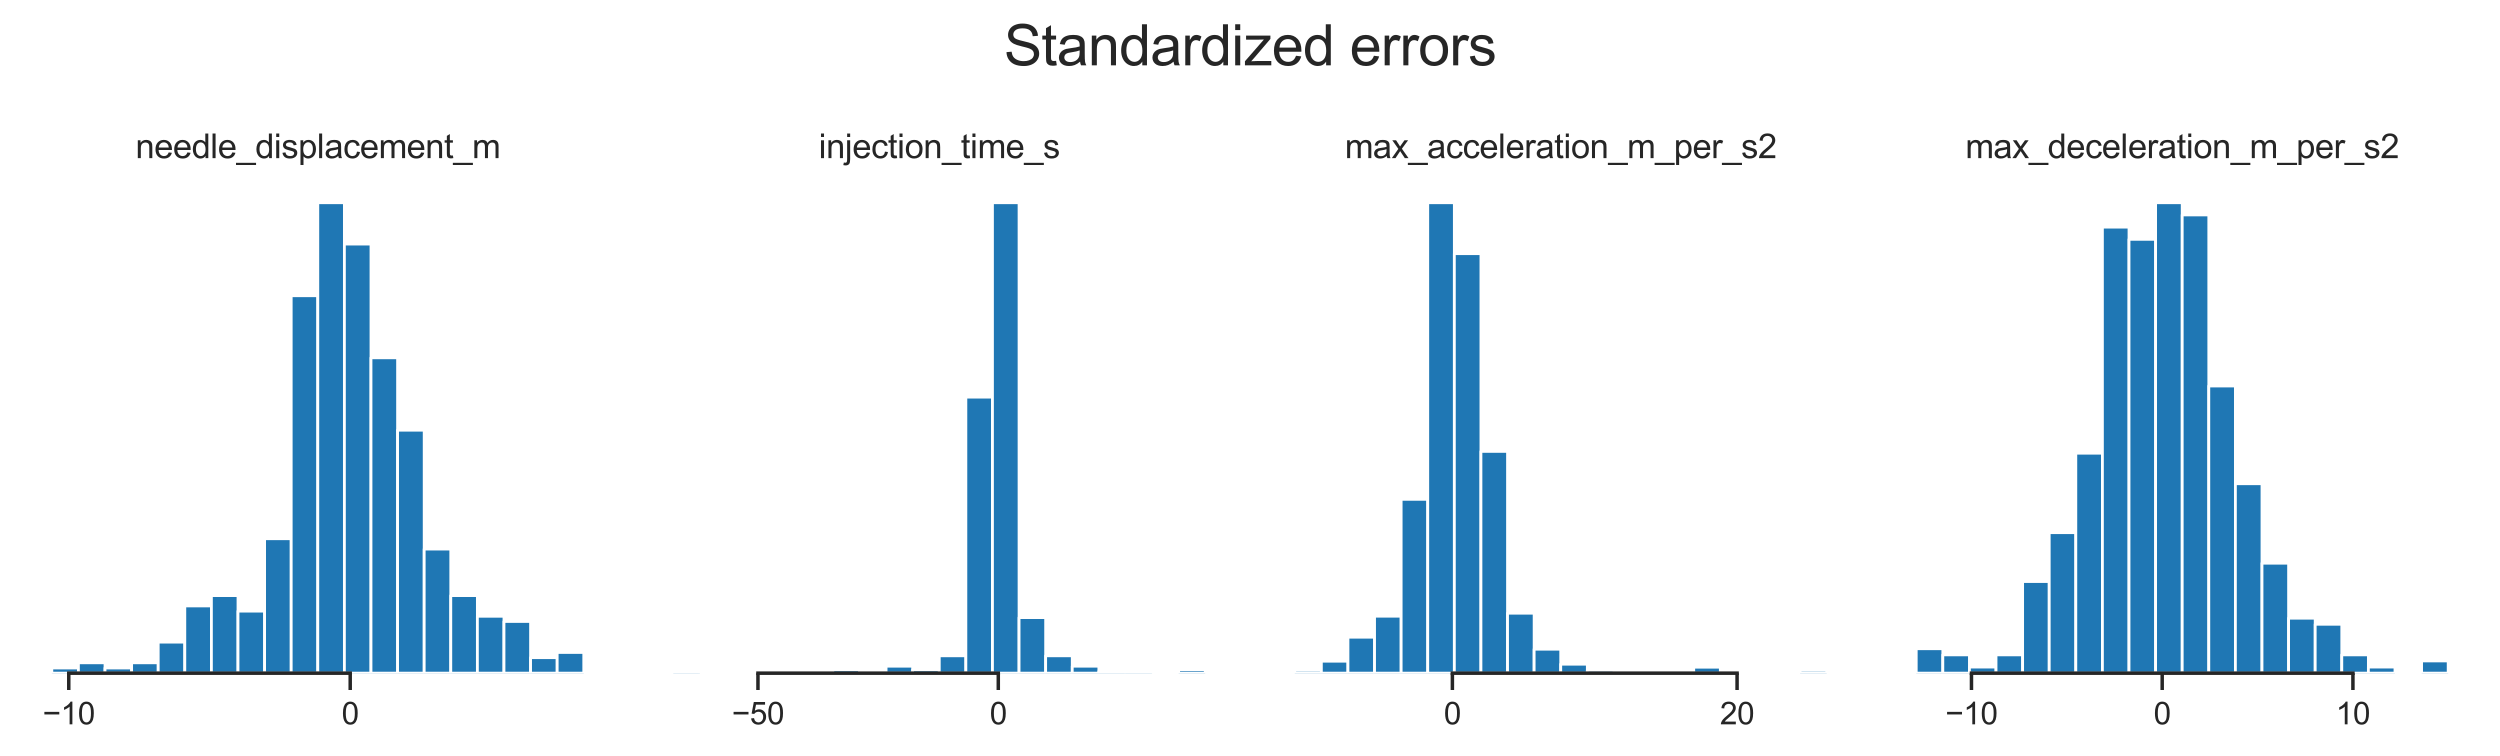 <?xml version="1.0" encoding="utf-8" standalone="no"?>
<!DOCTYPE svg PUBLIC "-//W3C//DTD SVG 1.1//EN"
  "http://www.w3.org/Graphics/SVG/1.1/DTD/svg11.dtd">
<svg xmlns:xlink="http://www.w3.org/1999/xlink" width="713.664pt" height="215.712pt" viewBox="0 0 713.664 215.712" xmlns="http://www.w3.org/2000/svg" version="1.1">
 <defs>
  <style type="text/css">*{stroke-linejoin: round; stroke-linecap: butt}</style>
 </defs>
 <g id="figure_1">
  <g id="patch_1">
   <path d="M 0 215.712 
L 713.664 215.712 
L 713.664 0 
L 0 0 
z
" style="fill: #ffffff"/>
  </g>
  <g id="axes_1">
   <g id="patch_2">
    <path d="M 7.2 192.164 
L 174.24 192.164 
L 174.24 51.148 
L 7.2 51.148 
z
" style="fill: #ffffff"/>
   </g>
   <g id="matplotlib.axis_1">
    <g id="xtick_1">
     <g id="line2d_1">
      <defs>
       <path id="m574faf692b" d="M 0 0 
L 0 4.8 
" style="stroke: #262626"/>
      </defs>
      <g>
       <use xlink:href="#m574faf692b" x="19.629" y="192.164" style="fill: #262626; stroke: #262626"/>
      </g>
     </g>
     <g id="text_1">
      <!-- −10 -->
      <g style="fill: #262626" transform="translate(12.166 206.763) scale(0.088 -0.088)">
       <defs>
        <path id="ArialMT-2212" d="M 3381 1997 
L 356 1997 
L 356 2522 
L 3381 2522 
L 3381 1997 
z
" transform="scale(0.016)"/>
        <path id="ArialMT-31" d="M 2384 0 
L 1822 0 
L 1822 3584 
Q 1619 3391 1289 3197 
Q 959 3003 697 2906 
L 697 3450 
Q 1169 3672 1522 3987 
Q 1875 4303 2022 4600 
L 2384 4600 
L 2384 0 
z
" transform="scale(0.016)"/>
        <path id="ArialMT-30" d="M 266 2259 
Q 266 3072 433 3567 
Q 600 4063 929 4331 
Q 1259 4600 1759 4600 
Q 2128 4600 2406 4451 
Q 2684 4303 2865 4023 
Q 3047 3744 3150 3342 
Q 3253 2941 3253 2259 
Q 3253 1453 3087 958 
Q 2922 463 2592 192 
Q 2263 -78 1759 -78 
Q 1097 -78 719 397 
Q 266 969 266 2259 
z
M 844 2259 
Q 844 1131 1108 757 
Q 1372 384 1759 384 
Q 2147 384 2411 759 
Q 2675 1134 2675 2259 
Q 2675 3391 2411 3762 
Q 2147 4134 1753 4134 
Q 1366 4134 1134 3806 
Q 844 3388 844 2259 
z
" transform="scale(0.016)"/>
       </defs>
       <use xlink:href="#ArialMT-2212"/>
       <use xlink:href="#ArialMT-31" x="58.398"/>
       <use xlink:href="#ArialMT-30" x="114.014"/>
      </g>
     </g>
    </g>
    <g id="xtick_2">
     <g id="line2d_2">
      <g>
       <use xlink:href="#m574faf692b" x="99.973" y="192.164" style="fill: #262626; stroke: #262626"/>
      </g>
     </g>
     <g id="text_2">
      <!-- 0 -->
      <g style="fill: #262626" transform="translate(97.526 206.763) scale(0.088 -0.088)">
       <use xlink:href="#ArialMT-30"/>
      </g>
     </g>
    </g>
   </g>
   <g id="matplotlib.axis_2"/>
   <g id="patch_3">
    <path d="M 14.793 192.164 
L 22.385 192.164 
L 22.385 190.688 
L 14.793 190.688 
z
" clip-path="url(#p1d53eb3cb7)" style="fill: #1f77b4; stroke: #ffffff; stroke-width: 0.8; stroke-linejoin: miter"/>
   </g>
   <g id="patch_4">
    <path d="M 22.385 192.164 
L 29.978 192.164 
L 29.978 189.212 
L 22.385 189.212 
z
" clip-path="url(#p1d53eb3cb7)" style="fill: #1f77b4; stroke: #ffffff; stroke-width: 0.8; stroke-linejoin: miter"/>
   </g>
   <g id="patch_5">
    <path d="M 29.978 192.164 
L 37.571 192.164 
L 37.571 190.688 
L 29.978 190.688 
z
" clip-path="url(#p1d53eb3cb7)" style="fill: #1f77b4; stroke: #ffffff; stroke-width: 0.8; stroke-linejoin: miter"/>
   </g>
   <g id="patch_6">
    <path d="M 37.571 192.164 
L 45.164 192.164 
L 45.164 189.212 
L 37.571 189.212 
z
" clip-path="url(#p1d53eb3cb7)" style="fill: #1f77b4; stroke: #ffffff; stroke-width: 0.8; stroke-linejoin: miter"/>
   </g>
   <g id="patch_7">
    <path d="M 45.164 192.164 
L 52.756 192.164 
L 52.756 183.309 
L 45.164 183.309 
z
" clip-path="url(#p1d53eb3cb7)" style="fill: #1f77b4; stroke: #ffffff; stroke-width: 0.8; stroke-linejoin: miter"/>
   </g>
   <g id="patch_8">
    <path d="M 52.756 192.164 
L 60.349 192.164 
L 60.349 172.978 
L 52.756 172.978 
z
" clip-path="url(#p1d53eb3cb7)" style="fill: #1f77b4; stroke: #ffffff; stroke-width: 0.8; stroke-linejoin: miter"/>
   </g>
   <g id="patch_9">
    <path d="M 60.349 192.164 
L 67.942 192.164 
L 67.942 170.027 
L 60.349 170.027 
z
" clip-path="url(#p1d53eb3cb7)" style="fill: #1f77b4; stroke: #ffffff; stroke-width: 0.8; stroke-linejoin: miter"/>
   </g>
   <g id="patch_10">
    <path d="M 67.942 192.164 
L 75.535 192.164 
L 75.535 174.454 
L 67.942 174.454 
z
" clip-path="url(#p1d53eb3cb7)" style="fill: #1f77b4; stroke: #ffffff; stroke-width: 0.8; stroke-linejoin: miter"/>
   </g>
   <g id="patch_11">
    <path d="M 75.535 192.164 
L 83.127 192.164 
L 83.127 153.793 
L 75.535 153.793 
z
" clip-path="url(#p1d53eb3cb7)" style="fill: #1f77b4; stroke: #ffffff; stroke-width: 0.8; stroke-linejoin: miter"/>
   </g>
   <g id="patch_12">
    <path d="M 83.127 192.164 
L 90.72 192.164 
L 90.72 84.428 
L 83.127 84.428 
z
" clip-path="url(#p1d53eb3cb7)" style="fill: #1f77b4; stroke: #ffffff; stroke-width: 0.8; stroke-linejoin: miter"/>
   </g>
   <g id="patch_13">
    <path d="M 90.72 192.164 
L 98.313 192.164 
L 98.313 57.864 
L 90.72 57.864 
z
" clip-path="url(#p1d53eb3cb7)" style="fill: #1f77b4; stroke: #ffffff; stroke-width: 0.8; stroke-linejoin: miter"/>
   </g>
   <g id="patch_14">
    <path d="M 98.313 192.164 
L 105.905 192.164 
L 105.905 69.67 
L 98.313 69.67 
z
" clip-path="url(#p1d53eb3cb7)" style="fill: #1f77b4; stroke: #ffffff; stroke-width: 0.8; stroke-linejoin: miter"/>
   </g>
   <g id="patch_15">
    <path d="M 105.905 192.164 
L 113.498 192.164 
L 113.498 102.138 
L 105.905 102.138 
z
" clip-path="url(#p1d53eb3cb7)" style="fill: #1f77b4; stroke: #ffffff; stroke-width: 0.8; stroke-linejoin: miter"/>
   </g>
   <g id="patch_16">
    <path d="M 113.498 192.164 
L 121.091 192.164 
L 121.091 122.8 
L 113.498 122.8 
z
" clip-path="url(#p1d53eb3cb7)" style="fill: #1f77b4; stroke: #ffffff; stroke-width: 0.8; stroke-linejoin: miter"/>
   </g>
   <g id="patch_17">
    <path d="M 121.091 192.164 
L 128.684 192.164 
L 128.684 156.744 
L 121.091 156.744 
z
" clip-path="url(#p1d53eb3cb7)" style="fill: #1f77b4; stroke: #ffffff; stroke-width: 0.8; stroke-linejoin: miter"/>
   </g>
   <g id="patch_18">
    <path d="M 128.684 192.164 
L 136.276 192.164 
L 136.276 170.027 
L 128.684 170.027 
z
" clip-path="url(#p1d53eb3cb7)" style="fill: #1f77b4; stroke: #ffffff; stroke-width: 0.8; stroke-linejoin: miter"/>
   </g>
   <g id="patch_19">
    <path d="M 136.276 192.164 
L 143.869 192.164 
L 143.869 175.93 
L 136.276 175.93 
z
" clip-path="url(#p1d53eb3cb7)" style="fill: #1f77b4; stroke: #ffffff; stroke-width: 0.8; stroke-linejoin: miter"/>
   </g>
   <g id="patch_20">
    <path d="M 143.869 192.164 
L 151.462 192.164 
L 151.462 177.406 
L 143.869 177.406 
z
" clip-path="url(#p1d53eb3cb7)" style="fill: #1f77b4; stroke: #ffffff; stroke-width: 0.8; stroke-linejoin: miter"/>
   </g>
   <g id="patch_21">
    <path d="M 151.462 192.164 
L 159.055 192.164 
L 159.055 187.737 
L 151.462 187.737 
z
" clip-path="url(#p1d53eb3cb7)" style="fill: #1f77b4; stroke: #ffffff; stroke-width: 0.8; stroke-linejoin: miter"/>
   </g>
   <g id="patch_22">
    <path d="M 159.055 192.164 
L 166.647 192.164 
L 166.647 186.261 
L 159.055 186.261 
z
" clip-path="url(#p1d53eb3cb7)" style="fill: #1f77b4; stroke: #ffffff; stroke-width: 0.8; stroke-linejoin: miter"/>
   </g>
   <g id="patch_23">
    <path d="M 19.629 192.164 
L 99.973 192.164 
" style="fill: none; stroke: #262626; stroke-linejoin: miter; stroke-linecap: square"/>
   </g>
   <g id="text_3">
    <!-- needle_displacement_m -->
    <g style="fill: #262626" transform="translate(38.69 45.148) scale(0.096 -0.096)">
     <defs>
      <path id="ArialMT-6e" d="M 422 0 
L 422 3319 
L 928 3319 
L 928 2847 
Q 1294 3394 1984 3394 
Q 2284 3394 2536 3286 
Q 2788 3178 2913 3003 
Q 3038 2828 3088 2588 
Q 3119 2431 3119 2041 
L 3119 0 
L 2556 0 
L 2556 2019 
Q 2556 2363 2490 2533 
Q 2425 2703 2258 2804 
Q 2091 2906 1866 2906 
Q 1506 2906 1245 2678 
Q 984 2450 984 1813 
L 984 0 
L 422 0 
z
" transform="scale(0.016)"/>
      <path id="ArialMT-65" d="M 2694 1069 
L 3275 997 
Q 3138 488 2766 206 
Q 2394 -75 1816 -75 
Q 1088 -75 661 373 
Q 234 822 234 1631 
Q 234 2469 665 2931 
Q 1097 3394 1784 3394 
Q 2450 3394 2872 2941 
Q 3294 2488 3294 1666 
Q 3294 1616 3291 1516 
L 816 1516 
Q 847 969 1125 678 
Q 1403 388 1819 388 
Q 2128 388 2347 550 
Q 2566 713 2694 1069 
z
M 847 1978 
L 2700 1978 
Q 2663 2397 2488 2606 
Q 2219 2931 1791 2931 
Q 1403 2931 1139 2672 
Q 875 2413 847 1978 
z
" transform="scale(0.016)"/>
      <path id="ArialMT-64" d="M 2575 0 
L 2575 419 
Q 2259 -75 1647 -75 
Q 1250 -75 917 144 
Q 584 363 401 755 
Q 219 1147 219 1656 
Q 219 2153 384 2558 
Q 550 2963 881 3178 
Q 1213 3394 1622 3394 
Q 1922 3394 2156 3267 
Q 2391 3141 2538 2938 
L 2538 4581 
L 3097 4581 
L 3097 0 
L 2575 0 
z
M 797 1656 
Q 797 1019 1065 703 
Q 1334 388 1700 388 
Q 2069 388 2326 689 
Q 2584 991 2584 1609 
Q 2584 2291 2321 2609 
Q 2059 2928 1675 2928 
Q 1300 2928 1048 2622 
Q 797 2316 797 1656 
z
" transform="scale(0.016)"/>
      <path id="ArialMT-6c" d="M 409 0 
L 409 4581 
L 972 4581 
L 972 0 
L 409 0 
z
" transform="scale(0.016)"/>
      <path id="ArialMT-5f" d="M -97 -1272 
L -97 -866 
L 3631 -866 
L 3631 -1272 
L -97 -1272 
z
" transform="scale(0.016)"/>
      <path id="ArialMT-69" d="M 425 3934 
L 425 4581 
L 988 4581 
L 988 3934 
L 425 3934 
z
M 425 0 
L 425 3319 
L 988 3319 
L 988 0 
L 425 0 
z
" transform="scale(0.016)"/>
      <path id="ArialMT-73" d="M 197 991 
L 753 1078 
Q 800 744 1014 566 
Q 1228 388 1613 388 
Q 2000 388 2187 545 
Q 2375 703 2375 916 
Q 2375 1106 2209 1216 
Q 2094 1291 1634 1406 
Q 1016 1563 777 1677 
Q 538 1791 414 1992 
Q 291 2194 291 2438 
Q 291 2659 392 2848 
Q 494 3038 669 3163 
Q 800 3259 1026 3326 
Q 1253 3394 1513 3394 
Q 1903 3394 2198 3281 
Q 2494 3169 2634 2976 
Q 2775 2784 2828 2463 
L 2278 2388 
Q 2241 2644 2061 2787 
Q 1881 2931 1553 2931 
Q 1166 2931 1000 2803 
Q 834 2675 834 2503 
Q 834 2394 903 2306 
Q 972 2216 1119 2156 
Q 1203 2125 1616 2013 
Q 2213 1853 2448 1751 
Q 2684 1650 2818 1456 
Q 2953 1263 2953 975 
Q 2953 694 2789 445 
Q 2625 197 2315 61 
Q 2006 -75 1616 -75 
Q 969 -75 630 194 
Q 291 463 197 991 
z
" transform="scale(0.016)"/>
      <path id="ArialMT-70" d="M 422 -1272 
L 422 3319 
L 934 3319 
L 934 2888 
Q 1116 3141 1344 3267 
Q 1572 3394 1897 3394 
Q 2322 3394 2647 3175 
Q 2972 2956 3137 2557 
Q 3303 2159 3303 1684 
Q 3303 1175 3120 767 
Q 2938 359 2589 142 
Q 2241 -75 1856 -75 
Q 1575 -75 1351 44 
Q 1128 163 984 344 
L 984 -1272 
L 422 -1272 
z
M 931 1641 
Q 931 1000 1190 694 
Q 1450 388 1819 388 
Q 2194 388 2461 705 
Q 2728 1022 2728 1688 
Q 2728 2322 2467 2637 
Q 2206 2953 1844 2953 
Q 1484 2953 1207 2617 
Q 931 2281 931 1641 
z
" transform="scale(0.016)"/>
      <path id="ArialMT-61" d="M 2588 409 
Q 2275 144 1986 34 
Q 1697 -75 1366 -75 
Q 819 -75 525 192 
Q 231 459 231 875 
Q 231 1119 342 1320 
Q 453 1522 633 1644 
Q 813 1766 1038 1828 
Q 1203 1872 1538 1913 
Q 2219 1994 2541 2106 
Q 2544 2222 2544 2253 
Q 2544 2597 2384 2738 
Q 2169 2928 1744 2928 
Q 1347 2928 1158 2789 
Q 969 2650 878 2297 
L 328 2372 
Q 403 2725 575 2942 
Q 747 3159 1072 3276 
Q 1397 3394 1825 3394 
Q 2250 3394 2515 3294 
Q 2781 3194 2906 3042 
Q 3031 2891 3081 2659 
Q 3109 2516 3109 2141 
L 3109 1391 
Q 3109 606 3145 398 
Q 3181 191 3288 0 
L 2700 0 
Q 2613 175 2588 409 
z
M 2541 1666 
Q 2234 1541 1622 1453 
Q 1275 1403 1131 1340 
Q 988 1278 909 1158 
Q 831 1038 831 891 
Q 831 666 1001 516 
Q 1172 366 1500 366 
Q 1825 366 2078 508 
Q 2331 650 2450 897 
Q 2541 1088 2541 1459 
L 2541 1666 
z
" transform="scale(0.016)"/>
      <path id="ArialMT-63" d="M 2588 1216 
L 3141 1144 
Q 3050 572 2676 248 
Q 2303 -75 1759 -75 
Q 1078 -75 664 370 
Q 250 816 250 1647 
Q 250 2184 428 2587 
Q 606 2991 970 3192 
Q 1334 3394 1763 3394 
Q 2303 3394 2647 3120 
Q 2991 2847 3088 2344 
L 2541 2259 
Q 2463 2594 2264 2762 
Q 2066 2931 1784 2931 
Q 1359 2931 1093 2626 
Q 828 2322 828 1663 
Q 828 994 1084 691 
Q 1341 388 1753 388 
Q 2084 388 2306 591 
Q 2528 794 2588 1216 
z
" transform="scale(0.016)"/>
      <path id="ArialMT-6d" d="M 422 0 
L 422 3319 
L 925 3319 
L 925 2853 
Q 1081 3097 1340 3245 
Q 1600 3394 1931 3394 
Q 2300 3394 2536 3241 
Q 2772 3088 2869 2813 
Q 3263 3394 3894 3394 
Q 4388 3394 4653 3120 
Q 4919 2847 4919 2278 
L 4919 0 
L 4359 0 
L 4359 2091 
Q 4359 2428 4304 2576 
Q 4250 2725 4106 2815 
Q 3963 2906 3769 2906 
Q 3419 2906 3187 2673 
Q 2956 2441 2956 1928 
L 2956 0 
L 2394 0 
L 2394 2156 
Q 2394 2531 2256 2718 
Q 2119 2906 1806 2906 
Q 1569 2906 1367 2781 
Q 1166 2656 1075 2415 
Q 984 2175 984 1722 
L 984 0 
L 422 0 
z
" transform="scale(0.016)"/>
      <path id="ArialMT-74" d="M 1650 503 
L 1731 6 
Q 1494 -44 1306 -44 
Q 1000 -44 831 53 
Q 663 150 594 308 
Q 525 466 525 972 
L 525 2881 
L 113 2881 
L 113 3319 
L 525 3319 
L 525 4141 
L 1084 4478 
L 1084 3319 
L 1650 3319 
L 1650 2881 
L 1084 2881 
L 1084 941 
Q 1084 700 1114 631 
Q 1144 563 1211 522 
Q 1278 481 1403 481 
Q 1497 481 1650 503 
z
" transform="scale(0.016)"/>
     </defs>
     <use xlink:href="#ArialMT-6e"/>
     <use xlink:href="#ArialMT-65" x="55.615"/>
     <use xlink:href="#ArialMT-65" x="111.23"/>
     <use xlink:href="#ArialMT-64" x="166.846"/>
     <use xlink:href="#ArialMT-6c" x="222.461"/>
     <use xlink:href="#ArialMT-65" x="244.678"/>
     <use xlink:href="#ArialMT-5f" x="300.293"/>
     <use xlink:href="#ArialMT-64" x="355.908"/>
     <use xlink:href="#ArialMT-69" x="411.523"/>
     <use xlink:href="#ArialMT-73" x="433.74"/>
     <use xlink:href="#ArialMT-70" x="483.74"/>
     <use xlink:href="#ArialMT-6c" x="539.355"/>
     <use xlink:href="#ArialMT-61" x="561.572"/>
     <use xlink:href="#ArialMT-63" x="617.188"/>
     <use xlink:href="#ArialMT-65" x="667.188"/>
     <use xlink:href="#ArialMT-6d" x="722.803"/>
     <use xlink:href="#ArialMT-65" x="806.104"/>
     <use xlink:href="#ArialMT-6e" x="861.719"/>
     <use xlink:href="#ArialMT-74" x="917.334"/>
     <use xlink:href="#ArialMT-5f" x="945.117"/>
     <use xlink:href="#ArialMT-6d" x="1000.732"/>
    </g>
   </g>
  </g>
  <g id="axes_2">
   <g id="patch_24">
    <path d="M 184.608 192.164 
L 351.648 192.164 
L 351.648 51.148 
L 184.608 51.148 
z
" style="fill: #ffffff"/>
   </g>
   <g id="matplotlib.axis_3">
    <g id="xtick_3">
     <g id="line2d_3">
      <g>
       <use xlink:href="#m574faf692b" x="216.372" y="192.164" style="fill: #262626; stroke: #262626"/>
      </g>
     </g>
     <g id="text_4">
      <!-- −50 -->
      <g style="fill: #262626" transform="translate(208.909 206.763) scale(0.088 -0.088)">
       <defs>
        <path id="ArialMT-35" d="M 266 1200 
L 856 1250 
Q 922 819 1161 601 
Q 1400 384 1738 384 
Q 2144 384 2425 690 
Q 2706 997 2706 1503 
Q 2706 1984 2436 2262 
Q 2166 2541 1728 2541 
Q 1456 2541 1237 2417 
Q 1019 2294 894 2097 
L 366 2166 
L 809 4519 
L 3088 4519 
L 3088 3981 
L 1259 3981 
L 1013 2750 
Q 1425 3038 1878 3038 
Q 2478 3038 2890 2622 
Q 3303 2206 3303 1553 
Q 3303 931 2941 478 
Q 2500 -78 1738 -78 
Q 1113 -78 717 272 
Q 322 622 266 1200 
z
" transform="scale(0.016)"/>
       </defs>
       <use xlink:href="#ArialMT-2212"/>
       <use xlink:href="#ArialMT-35" x="58.398"/>
       <use xlink:href="#ArialMT-30" x="114.014"/>
      </g>
     </g>
    </g>
    <g id="xtick_4">
     <g id="line2d_4">
      <g>
       <use xlink:href="#m574faf692b" x="284.977" y="192.164" style="fill: #262626; stroke: #262626"/>
      </g>
     </g>
     <g id="text_5">
      <!-- 0 -->
      <g style="fill: #262626" transform="translate(282.53 206.763) scale(0.088 -0.088)">
       <use xlink:href="#ArialMT-30"/>
      </g>
     </g>
    </g>
   </g>
   <g id="matplotlib.axis_4"/>
   <g id="patch_25">
    <path d="M 192.201 192.164 
L 199.793 192.164 
L 199.793 191.669 
L 192.201 191.669 
z
" clip-path="url(#pf648661b7a)" style="fill: #1f77b4; stroke: #ffffff; stroke-width: 0.8; stroke-linejoin: miter"/>
   </g>
   <g id="patch_26">
    <path d="M 199.793 192.164 
L 207.386 192.164 
L 207.386 192.164 
L 199.793 192.164 
z
" clip-path="url(#pf648661b7a)" style="fill: #1f77b4; stroke: #ffffff; stroke-width: 0.8; stroke-linejoin: miter"/>
   </g>
   <g id="patch_27">
    <path d="M 207.386 192.164 
L 214.979 192.164 
L 214.979 192.164 
L 207.386 192.164 
z
" clip-path="url(#pf648661b7a)" style="fill: #1f77b4; stroke: #ffffff; stroke-width: 0.8; stroke-linejoin: miter"/>
   </g>
   <g id="patch_28">
    <path d="M 214.979 192.164 
L 222.572 192.164 
L 222.572 192.164 
L 214.979 192.164 
z
" clip-path="url(#pf648661b7a)" style="fill: #1f77b4; stroke: #ffffff; stroke-width: 0.8; stroke-linejoin: miter"/>
   </g>
   <g id="patch_29">
    <path d="M 222.572 192.164 
L 230.164 192.164 
L 230.164 192.164 
L 222.572 192.164 
z
" clip-path="url(#pf648661b7a)" style="fill: #1f77b4; stroke: #ffffff; stroke-width: 0.8; stroke-linejoin: miter"/>
   </g>
   <g id="patch_30">
    <path d="M 230.164 192.164 
L 237.757 192.164 
L 237.757 192.164 
L 230.164 192.164 
z
" clip-path="url(#pf648661b7a)" style="fill: #1f77b4; stroke: #ffffff; stroke-width: 0.8; stroke-linejoin: miter"/>
   </g>
   <g id="patch_31">
    <path d="M 237.757 192.164 
L 245.35 192.164 
L 245.35 191.173 
L 237.757 191.173 
z
" clip-path="url(#pf648661b7a)" style="fill: #1f77b4; stroke: #ffffff; stroke-width: 0.8; stroke-linejoin: miter"/>
   </g>
   <g id="patch_32">
    <path d="M 245.35 192.164 
L 252.943 192.164 
L 252.943 191.669 
L 245.35 191.669 
z
" clip-path="url(#pf648661b7a)" style="fill: #1f77b4; stroke: #ffffff; stroke-width: 0.8; stroke-linejoin: miter"/>
   </g>
   <g id="patch_33">
    <path d="M 252.943 192.164 
L 260.535 192.164 
L 260.535 190.182 
L 252.943 190.182 
z
" clip-path="url(#pf648661b7a)" style="fill: #1f77b4; stroke: #ffffff; stroke-width: 0.8; stroke-linejoin: miter"/>
   </g>
   <g id="patch_34">
    <path d="M 260.535 192.164 
L 268.128 192.164 
L 268.128 191.173 
L 260.535 191.173 
z
" clip-path="url(#pf648661b7a)" style="fill: #1f77b4; stroke: #ffffff; stroke-width: 0.8; stroke-linejoin: miter"/>
   </g>
   <g id="patch_35">
    <path d="M 268.128 192.164 
L 275.721 192.164 
L 275.721 187.208 
L 268.128 187.208 
z
" clip-path="url(#pf648661b7a)" style="fill: #1f77b4; stroke: #ffffff; stroke-width: 0.8; stroke-linejoin: miter"/>
   </g>
   <g id="patch_36">
    <path d="M 275.721 192.164 
L 283.313 192.164 
L 283.313 113.368 
L 275.721 113.368 
z
" clip-path="url(#pf648661b7a)" style="fill: #1f77b4; stroke: #ffffff; stroke-width: 0.8; stroke-linejoin: miter"/>
   </g>
   <g id="patch_37">
    <path d="M 283.313 192.164 
L 290.906 192.164 
L 290.906 57.864 
L 283.313 57.864 
z
" clip-path="url(#pf648661b7a)" style="fill: #1f77b4; stroke: #ffffff; stroke-width: 0.8; stroke-linejoin: miter"/>
   </g>
   <g id="patch_38">
    <path d="M 290.906 192.164 
L 298.499 192.164 
L 298.499 176.306 
L 290.906 176.306 
z
" clip-path="url(#pf648661b7a)" style="fill: #1f77b4; stroke: #ffffff; stroke-width: 0.8; stroke-linejoin: miter"/>
   </g>
   <g id="patch_39">
    <path d="M 298.499 192.164 
L 306.092 192.164 
L 306.092 187.208 
L 298.499 187.208 
z
" clip-path="url(#pf648661b7a)" style="fill: #1f77b4; stroke: #ffffff; stroke-width: 0.8; stroke-linejoin: miter"/>
   </g>
   <g id="patch_40">
    <path d="M 306.092 192.164 
L 313.684 192.164 
L 313.684 190.182 
L 306.092 190.182 
z
" clip-path="url(#pf648661b7a)" style="fill: #1f77b4; stroke: #ffffff; stroke-width: 0.8; stroke-linejoin: miter"/>
   </g>
   <g id="patch_41">
    <path d="M 313.684 192.164 
L 321.277 192.164 
L 321.277 191.669 
L 313.684 191.669 
z
" clip-path="url(#pf648661b7a)" style="fill: #1f77b4; stroke: #ffffff; stroke-width: 0.8; stroke-linejoin: miter"/>
   </g>
   <g id="patch_42">
    <path d="M 321.277 192.164 
L 328.87 192.164 
L 328.87 191.669 
L 321.277 191.669 
z
" clip-path="url(#pf648661b7a)" style="fill: #1f77b4; stroke: #ffffff; stroke-width: 0.8; stroke-linejoin: miter"/>
   </g>
   <g id="patch_43">
    <path d="M 328.87 192.164 
L 336.463 192.164 
L 336.463 192.164 
L 328.87 192.164 
z
" clip-path="url(#pf648661b7a)" style="fill: #1f77b4; stroke: #ffffff; stroke-width: 0.8; stroke-linejoin: miter"/>
   </g>
   <g id="patch_44">
    <path d="M 336.463 192.164 
L 344.055 192.164 
L 344.055 191.173 
L 336.463 191.173 
z
" clip-path="url(#pf648661b7a)" style="fill: #1f77b4; stroke: #ffffff; stroke-width: 0.8; stroke-linejoin: miter"/>
   </g>
   <g id="patch_45">
    <path d="M 216.372 192.164 
L 284.977 192.164 
" style="fill: none; stroke: #262626; stroke-linejoin: miter; stroke-linecap: square"/>
   </g>
   <g id="text_6">
    <!-- injection_time_s -->
    <g style="fill: #262626" transform="translate(233.712 45.148) scale(0.096 -0.096)">
     <defs>
      <path id="ArialMT-6a" d="M 419 3928 
L 419 4581 
L 981 4581 
L 981 3928 
L 419 3928 
z
M -294 -1288 
L -188 -809 
Q -19 -853 78 -853 
Q 250 -853 334 -739 
Q 419 -625 419 -169 
L 419 3319 
L 981 3319 
L 981 -181 
Q 981 -794 822 -1034 
Q 619 -1347 147 -1347 
Q -81 -1347 -294 -1288 
z
" transform="scale(0.016)"/>
      <path id="ArialMT-6f" d="M 213 1659 
Q 213 2581 725 3025 
Q 1153 3394 1769 3394 
Q 2453 3394 2887 2945 
Q 3322 2497 3322 1706 
Q 3322 1066 3130 698 
Q 2938 331 2570 128 
Q 2203 -75 1769 -75 
Q 1072 -75 642 372 
Q 213 819 213 1659 
z
M 791 1659 
Q 791 1022 1069 705 
Q 1347 388 1769 388 
Q 2188 388 2466 706 
Q 2744 1025 2744 1678 
Q 2744 2294 2464 2611 
Q 2184 2928 1769 2928 
Q 1347 2928 1069 2612 
Q 791 2297 791 1659 
z
" transform="scale(0.016)"/>
     </defs>
     <use xlink:href="#ArialMT-69"/>
     <use xlink:href="#ArialMT-6e" x="22.217"/>
     <use xlink:href="#ArialMT-6a" x="77.832"/>
     <use xlink:href="#ArialMT-65" x="100.049"/>
     <use xlink:href="#ArialMT-63" x="155.664"/>
     <use xlink:href="#ArialMT-74" x="205.664"/>
     <use xlink:href="#ArialMT-69" x="233.447"/>
     <use xlink:href="#ArialMT-6f" x="255.664"/>
     <use xlink:href="#ArialMT-6e" x="311.279"/>
     <use xlink:href="#ArialMT-5f" x="366.895"/>
     <use xlink:href="#ArialMT-74" x="422.51"/>
     <use xlink:href="#ArialMT-69" x="450.293"/>
     <use xlink:href="#ArialMT-6d" x="472.51"/>
     <use xlink:href="#ArialMT-65" x="555.811"/>
     <use xlink:href="#ArialMT-5f" x="611.426"/>
     <use xlink:href="#ArialMT-73" x="667.041"/>
    </g>
   </g>
  </g>
  <g id="axes_3">
   <g id="patch_46">
    <path d="M 362.016 192.164 
L 529.056 192.164 
L 529.056 51.148 
L 362.016 51.148 
z
" style="fill: #ffffff"/>
   </g>
   <g id="matplotlib.axis_5">
    <g id="xtick_5">
     <g id="line2d_5">
      <g>
       <use xlink:href="#m574faf692b" x="414.607" y="192.164" style="fill: #262626; stroke: #262626"/>
      </g>
     </g>
     <g id="text_7">
      <!-- 0 -->
      <g style="fill: #262626" transform="translate(412.16 206.763) scale(0.088 -0.088)">
       <use xlink:href="#ArialMT-30"/>
      </g>
     </g>
    </g>
    <g id="xtick_6">
     <g id="line2d_6">
      <g>
       <use xlink:href="#m574faf692b" x="495.876" y="192.164" style="fill: #262626; stroke: #262626"/>
      </g>
     </g>
     <g id="text_8">
      <!-- 20 -->
      <g style="fill: #262626" transform="translate(490.983 206.763) scale(0.088 -0.088)">
       <defs>
        <path id="ArialMT-32" d="M 3222 541 
L 3222 0 
L 194 0 
Q 188 203 259 391 
Q 375 700 629 1000 
Q 884 1300 1366 1694 
Q 2113 2306 2375 2664 
Q 2638 3022 2638 3341 
Q 2638 3675 2398 3904 
Q 2159 4134 1775 4134 
Q 1369 4134 1125 3890 
Q 881 3647 878 3216 
L 300 3275 
Q 359 3922 746 4261 
Q 1134 4600 1788 4600 
Q 2447 4600 2831 4234 
Q 3216 3869 3216 3328 
Q 3216 3053 3103 2787 
Q 2991 2522 2730 2228 
Q 2469 1934 1863 1422 
Q 1356 997 1212 845 
Q 1069 694 975 541 
L 3222 541 
z
" transform="scale(0.016)"/>
       </defs>
       <use xlink:href="#ArialMT-32"/>
       <use xlink:href="#ArialMT-30" x="55.615"/>
      </g>
     </g>
    </g>
   </g>
   <g id="matplotlib.axis_6"/>
   <g id="patch_47">
    <path d="M 369.609 192.164 
L 377.201 192.164 
L 377.201 191.309 
L 369.609 191.309 
z
" clip-path="url(#p009d84ea2b)" style="fill: #1f77b4; stroke: #ffffff; stroke-width: 0.8; stroke-linejoin: miter"/>
   </g>
   <g id="patch_48">
    <path d="M 377.201 192.164 
L 384.794 192.164 
L 384.794 188.742 
L 377.201 188.742 
z
" clip-path="url(#p009d84ea2b)" style="fill: #1f77b4; stroke: #ffffff; stroke-width: 0.8; stroke-linejoin: miter"/>
   </g>
   <g id="patch_49">
    <path d="M 384.794 192.164 
L 392.387 192.164 
L 392.387 181.899 
L 384.794 181.899 
z
" clip-path="url(#p009d84ea2b)" style="fill: #1f77b4; stroke: #ffffff; stroke-width: 0.8; stroke-linejoin: miter"/>
   </g>
   <g id="patch_50">
    <path d="M 392.387 192.164 
L 399.98 192.164 
L 399.98 175.911 
L 392.387 175.911 
z
" clip-path="url(#p009d84ea2b)" style="fill: #1f77b4; stroke: #ffffff; stroke-width: 0.8; stroke-linejoin: miter"/>
   </g>
   <g id="patch_51">
    <path d="M 399.98 192.164 
L 407.572 192.164 
L 407.572 142.55 
L 399.98 142.55 
z
" clip-path="url(#p009d84ea2b)" style="fill: #1f77b4; stroke: #ffffff; stroke-width: 0.8; stroke-linejoin: miter"/>
   </g>
   <g id="patch_52">
    <path d="M 407.572 192.164 
L 415.165 192.164 
L 415.165 57.864 
L 407.572 57.864 
z
" clip-path="url(#p009d84ea2b)" style="fill: #1f77b4; stroke: #ffffff; stroke-width: 0.8; stroke-linejoin: miter"/>
   </g>
   <g id="patch_53">
    <path d="M 415.165 192.164 
L 422.758 192.164 
L 422.758 72.406 
L 415.165 72.406 
z
" clip-path="url(#p009d84ea2b)" style="fill: #1f77b4; stroke: #ffffff; stroke-width: 0.8; stroke-linejoin: miter"/>
   </g>
   <g id="patch_54">
    <path d="M 422.758 192.164 
L 430.351 192.164 
L 430.351 128.863 
L 422.758 128.863 
z
" clip-path="url(#p009d84ea2b)" style="fill: #1f77b4; stroke: #ffffff; stroke-width: 0.8; stroke-linejoin: miter"/>
   </g>
   <g id="patch_55">
    <path d="M 430.351 192.164 
L 437.943 192.164 
L 437.943 175.056 
L 430.351 175.056 
z
" clip-path="url(#p009d84ea2b)" style="fill: #1f77b4; stroke: #ffffff; stroke-width: 0.8; stroke-linejoin: miter"/>
   </g>
   <g id="patch_56">
    <path d="M 437.943 192.164 
L 445.536 192.164 
L 445.536 185.321 
L 437.943 185.321 
z
" clip-path="url(#p009d84ea2b)" style="fill: #1f77b4; stroke: #ffffff; stroke-width: 0.8; stroke-linejoin: miter"/>
   </g>
   <g id="patch_57">
    <path d="M 445.536 192.164 
L 453.129 192.164 
L 453.129 189.598 
L 445.536 189.598 
z
" clip-path="url(#p009d84ea2b)" style="fill: #1f77b4; stroke: #ffffff; stroke-width: 0.8; stroke-linejoin: miter"/>
   </g>
   <g id="patch_58">
    <path d="M 453.129 192.164 
L 460.721 192.164 
L 460.721 191.309 
L 453.129 191.309 
z
" clip-path="url(#p009d84ea2b)" style="fill: #1f77b4; stroke: #ffffff; stroke-width: 0.8; stroke-linejoin: miter"/>
   </g>
   <g id="patch_59">
    <path d="M 460.721 192.164 
L 468.314 192.164 
L 468.314 192.164 
L 460.721 192.164 
z
" clip-path="url(#p009d84ea2b)" style="fill: #1f77b4; stroke: #ffffff; stroke-width: 0.8; stroke-linejoin: miter"/>
   </g>
   <g id="patch_60">
    <path d="M 468.314 192.164 
L 475.907 192.164 
L 475.907 192.164 
L 468.314 192.164 
z
" clip-path="url(#p009d84ea2b)" style="fill: #1f77b4; stroke: #ffffff; stroke-width: 0.8; stroke-linejoin: miter"/>
   </g>
   <g id="patch_61">
    <path d="M 475.907 192.164 
L 483.5 192.164 
L 483.5 192.164 
L 475.907 192.164 
z
" clip-path="url(#p009d84ea2b)" style="fill: #1f77b4; stroke: #ffffff; stroke-width: 0.8; stroke-linejoin: miter"/>
   </g>
   <g id="patch_62">
    <path d="M 483.5 192.164 
L 491.092 192.164 
L 491.092 190.453 
L 483.5 190.453 
z
" clip-path="url(#p009d84ea2b)" style="fill: #1f77b4; stroke: #ffffff; stroke-width: 0.8; stroke-linejoin: miter"/>
   </g>
   <g id="patch_63">
    <path d="M 491.092 192.164 
L 498.685 192.164 
L 498.685 192.164 
L 491.092 192.164 
z
" clip-path="url(#p009d84ea2b)" style="fill: #1f77b4; stroke: #ffffff; stroke-width: 0.8; stroke-linejoin: miter"/>
   </g>
   <g id="patch_64">
    <path d="M 498.685 192.164 
L 506.278 192.164 
L 506.278 192.164 
L 498.685 192.164 
z
" clip-path="url(#p009d84ea2b)" style="fill: #1f77b4; stroke: #ffffff; stroke-width: 0.8; stroke-linejoin: miter"/>
   </g>
   <g id="patch_65">
    <path d="M 506.278 192.164 
L 513.871 192.164 
L 513.871 192.164 
L 506.278 192.164 
z
" clip-path="url(#p009d84ea2b)" style="fill: #1f77b4; stroke: #ffffff; stroke-width: 0.8; stroke-linejoin: miter"/>
   </g>
   <g id="patch_66">
    <path d="M 513.871 192.164 
L 521.463 192.164 
L 521.463 191.309 
L 513.871 191.309 
z
" clip-path="url(#p009d84ea2b)" style="fill: #1f77b4; stroke: #ffffff; stroke-width: 0.8; stroke-linejoin: miter"/>
   </g>
   <g id="patch_67">
    <path d="M 414.607 192.164 
L 495.876 192.164 
" style="fill: none; stroke: #262626; stroke-linejoin: miter; stroke-linecap: square"/>
   </g>
   <g id="text_9">
    <!-- max_acceleration_m_per_s2 -->
    <g style="fill: #262626" transform="translate(383.907 45.148) scale(0.096 -0.096)">
     <defs>
      <path id="ArialMT-78" d="M 47 0 
L 1259 1725 
L 138 3319 
L 841 3319 
L 1350 2541 
Q 1494 2319 1581 2169 
Q 1719 2375 1834 2534 
L 2394 3319 
L 3066 3319 
L 1919 1756 
L 3153 0 
L 2463 0 
L 1781 1031 
L 1600 1309 
L 728 0 
L 47 0 
z
" transform="scale(0.016)"/>
      <path id="ArialMT-72" d="M 416 0 
L 416 3319 
L 922 3319 
L 922 2816 
Q 1116 3169 1280 3281 
Q 1444 3394 1641 3394 
Q 1925 3394 2219 3213 
L 2025 2691 
Q 1819 2813 1613 2813 
Q 1428 2813 1281 2702 
Q 1134 2591 1072 2394 
Q 978 2094 978 1738 
L 978 0 
L 416 0 
z
" transform="scale(0.016)"/>
     </defs>
     <use xlink:href="#ArialMT-6d"/>
     <use xlink:href="#ArialMT-61" x="83.301"/>
     <use xlink:href="#ArialMT-78" x="138.916"/>
     <use xlink:href="#ArialMT-5f" x="188.916"/>
     <use xlink:href="#ArialMT-61" x="244.531"/>
     <use xlink:href="#ArialMT-63" x="300.146"/>
     <use xlink:href="#ArialMT-63" x="350.146"/>
     <use xlink:href="#ArialMT-65" x="400.146"/>
     <use xlink:href="#ArialMT-6c" x="455.762"/>
     <use xlink:href="#ArialMT-65" x="477.979"/>
     <use xlink:href="#ArialMT-72" x="533.594"/>
     <use xlink:href="#ArialMT-61" x="566.895"/>
     <use xlink:href="#ArialMT-74" x="622.51"/>
     <use xlink:href="#ArialMT-69" x="650.293"/>
     <use xlink:href="#ArialMT-6f" x="672.51"/>
     <use xlink:href="#ArialMT-6e" x="728.125"/>
     <use xlink:href="#ArialMT-5f" x="783.74"/>
     <use xlink:href="#ArialMT-6d" x="839.355"/>
     <use xlink:href="#ArialMT-5f" x="922.656"/>
     <use xlink:href="#ArialMT-70" x="978.271"/>
     <use xlink:href="#ArialMT-65" x="1033.887"/>
     <use xlink:href="#ArialMT-72" x="1089.502"/>
     <use xlink:href="#ArialMT-5f" x="1122.803"/>
     <use xlink:href="#ArialMT-73" x="1178.418"/>
     <use xlink:href="#ArialMT-32" x="1228.418"/>
    </g>
   </g>
  </g>
  <g id="axes_4">
   <g id="patch_68">
    <path d="M 539.424 192.164 
L 706.464 192.164 
L 706.464 51.148 
L 539.424 51.148 
z
" style="fill: #ffffff"/>
   </g>
   <g id="matplotlib.axis_7">
    <g id="xtick_7">
     <g id="line2d_7">
      <g>
       <use xlink:href="#m574faf692b" x="562.786" y="192.164" style="fill: #262626; stroke: #262626"/>
      </g>
     </g>
     <g id="text_10">
      <!-- −10 -->
      <g style="fill: #262626" transform="translate(555.323 206.763) scale(0.088 -0.088)">
       <use xlink:href="#ArialMT-2212"/>
       <use xlink:href="#ArialMT-31" x="58.398"/>
       <use xlink:href="#ArialMT-30" x="114.014"/>
      </g>
     </g>
    </g>
    <g id="xtick_8">
     <g id="line2d_8">
      <g>
       <use xlink:href="#m574faf692b" x="617.232" y="192.164" style="fill: #262626; stroke: #262626"/>
      </g>
     </g>
     <g id="text_11">
      <!-- 0 -->
      <g style="fill: #262626" transform="translate(614.786 206.763) scale(0.088 -0.088)">
       <use xlink:href="#ArialMT-30"/>
      </g>
     </g>
    </g>
    <g id="xtick_9">
     <g id="line2d_9">
      <g>
       <use xlink:href="#m574faf692b" x="671.679" y="192.164" style="fill: #262626; stroke: #262626"/>
      </g>
     </g>
     <g id="text_12">
      <!-- 10 -->
      <g style="fill: #262626" transform="translate(666.785 206.763) scale(0.088 -0.088)">
       <use xlink:href="#ArialMT-31"/>
       <use xlink:href="#ArialMT-30" x="55.615"/>
      </g>
     </g>
    </g>
   </g>
   <g id="matplotlib.axis_8"/>
   <g id="patch_69">
    <path d="M 547.017 192.164 
L 554.609 192.164 
L 554.609 185.187 
L 547.017 185.187 
z
" clip-path="url(#p21a5e09780)" style="fill: #1f77b4; stroke: #ffffff; stroke-width: 0.8; stroke-linejoin: miter"/>
   </g>
   <g id="patch_70">
    <path d="M 554.609 192.164 
L 562.202 192.164 
L 562.202 186.932 
L 554.609 186.932 
z
" clip-path="url(#p21a5e09780)" style="fill: #1f77b4; stroke: #ffffff; stroke-width: 0.8; stroke-linejoin: miter"/>
   </g>
   <g id="patch_71">
    <path d="M 562.202 192.164 
L 569.795 192.164 
L 569.795 190.42 
L 562.202 190.42 
z
" clip-path="url(#p21a5e09780)" style="fill: #1f77b4; stroke: #ffffff; stroke-width: 0.8; stroke-linejoin: miter"/>
   </g>
   <g id="patch_72">
    <path d="M 569.795 192.164 
L 577.388 192.164 
L 577.388 186.932 
L 569.795 186.932 
z
" clip-path="url(#p21a5e09780)" style="fill: #1f77b4; stroke: #ffffff; stroke-width: 0.8; stroke-linejoin: miter"/>
   </g>
   <g id="patch_73">
    <path d="M 577.388 192.164 
L 584.98 192.164 
L 584.98 166.002 
L 577.388 166.002 
z
" clip-path="url(#p21a5e09780)" style="fill: #1f77b4; stroke: #ffffff; stroke-width: 0.8; stroke-linejoin: miter"/>
   </g>
   <g id="patch_74">
    <path d="M 584.98 192.164 
L 592.573 192.164 
L 592.573 152.048 
L 584.98 152.048 
z
" clip-path="url(#p21a5e09780)" style="fill: #1f77b4; stroke: #ffffff; stroke-width: 0.8; stroke-linejoin: miter"/>
   </g>
   <g id="patch_75">
    <path d="M 592.573 192.164 
L 600.166 192.164 
L 600.166 129.374 
L 592.573 129.374 
z
" clip-path="url(#p21a5e09780)" style="fill: #1f77b4; stroke: #ffffff; stroke-width: 0.8; stroke-linejoin: miter"/>
   </g>
   <g id="patch_76">
    <path d="M 600.166 192.164 
L 607.759 192.164 
L 607.759 64.84 
L 600.166 64.84 
z
" clip-path="url(#p21a5e09780)" style="fill: #1f77b4; stroke: #ffffff; stroke-width: 0.8; stroke-linejoin: miter"/>
   </g>
   <g id="patch_77">
    <path d="M 607.759 192.164 
L 615.351 192.164 
L 615.351 68.329 
L 607.759 68.329 
z
" clip-path="url(#p21a5e09780)" style="fill: #1f77b4; stroke: #ffffff; stroke-width: 0.8; stroke-linejoin: miter"/>
   </g>
   <g id="patch_78">
    <path d="M 615.351 192.164 
L 622.944 192.164 
L 622.944 57.864 
L 615.351 57.864 
z
" clip-path="url(#p21a5e09780)" style="fill: #1f77b4; stroke: #ffffff; stroke-width: 0.8; stroke-linejoin: miter"/>
   </g>
   <g id="patch_79">
    <path d="M 622.944 192.164 
L 630.537 192.164 
L 630.537 61.352 
L 622.944 61.352 
z
" clip-path="url(#p21a5e09780)" style="fill: #1f77b4; stroke: #ffffff; stroke-width: 0.8; stroke-linejoin: miter"/>
   </g>
   <g id="patch_80">
    <path d="M 630.537 192.164 
L 638.129 192.164 
L 638.129 110.188 
L 630.537 110.188 
z
" clip-path="url(#p21a5e09780)" style="fill: #1f77b4; stroke: #ffffff; stroke-width: 0.8; stroke-linejoin: miter"/>
   </g>
   <g id="patch_81">
    <path d="M 638.129 192.164 
L 645.722 192.164 
L 645.722 138.095 
L 638.129 138.095 
z
" clip-path="url(#p21a5e09780)" style="fill: #1f77b4; stroke: #ffffff; stroke-width: 0.8; stroke-linejoin: miter"/>
   </g>
   <g id="patch_82">
    <path d="M 645.722 192.164 
L 653.315 192.164 
L 653.315 160.769 
L 645.722 160.769 
z
" clip-path="url(#p21a5e09780)" style="fill: #1f77b4; stroke: #ffffff; stroke-width: 0.8; stroke-linejoin: miter"/>
   </g>
   <g id="patch_83">
    <path d="M 653.315 192.164 
L 660.908 192.164 
L 660.908 176.467 
L 653.315 176.467 
z
" clip-path="url(#p21a5e09780)" style="fill: #1f77b4; stroke: #ffffff; stroke-width: 0.8; stroke-linejoin: miter"/>
   </g>
   <g id="patch_84">
    <path d="M 660.908 192.164 
L 668.5 192.164 
L 668.5 178.211 
L 660.908 178.211 
z
" clip-path="url(#p21a5e09780)" style="fill: #1f77b4; stroke: #ffffff; stroke-width: 0.8; stroke-linejoin: miter"/>
   </g>
   <g id="patch_85">
    <path d="M 668.5 192.164 
L 676.093 192.164 
L 676.093 186.932 
L 668.5 186.932 
z
" clip-path="url(#p21a5e09780)" style="fill: #1f77b4; stroke: #ffffff; stroke-width: 0.8; stroke-linejoin: miter"/>
   </g>
   <g id="patch_86">
    <path d="M 676.093 192.164 
L 683.686 192.164 
L 683.686 190.42 
L 676.093 190.42 
z
" clip-path="url(#p21a5e09780)" style="fill: #1f77b4; stroke: #ffffff; stroke-width: 0.8; stroke-linejoin: miter"/>
   </g>
   <g id="patch_87">
    <path d="M 683.686 192.164 
L 691.279 192.164 
L 691.279 192.164 
L 683.686 192.164 
z
" clip-path="url(#p21a5e09780)" style="fill: #1f77b4; stroke: #ffffff; stroke-width: 0.8; stroke-linejoin: miter"/>
   </g>
   <g id="patch_88">
    <path d="M 691.279 192.164 
L 698.871 192.164 
L 698.871 188.676 
L 691.279 188.676 
z
" clip-path="url(#p21a5e09780)" style="fill: #1f77b4; stroke: #ffffff; stroke-width: 0.8; stroke-linejoin: miter"/>
   </g>
   <g id="patch_89">
    <path d="M 562.786 192.164 
L 671.679 192.164 
" style="fill: none; stroke: #262626; stroke-linejoin: miter; stroke-linecap: square"/>
   </g>
   <g id="text_13">
    <!-- max_deceleration_m_per_s2 -->
    <g style="fill: #262626" transform="translate(561.046 45.148) scale(0.096 -0.096)">
     <use xlink:href="#ArialMT-6d"/>
     <use xlink:href="#ArialMT-61" x="83.301"/>
     <use xlink:href="#ArialMT-78" x="138.916"/>
     <use xlink:href="#ArialMT-5f" x="188.916"/>
     <use xlink:href="#ArialMT-64" x="244.531"/>
     <use xlink:href="#ArialMT-65" x="300.146"/>
     <use xlink:href="#ArialMT-63" x="355.762"/>
     <use xlink:href="#ArialMT-65" x="405.762"/>
     <use xlink:href="#ArialMT-6c" x="461.377"/>
     <use xlink:href="#ArialMT-65" x="483.594"/>
     <use xlink:href="#ArialMT-72" x="539.209"/>
     <use xlink:href="#ArialMT-61" x="572.51"/>
     <use xlink:href="#ArialMT-74" x="628.125"/>
     <use xlink:href="#ArialMT-69" x="655.908"/>
     <use xlink:href="#ArialMT-6f" x="678.125"/>
     <use xlink:href="#ArialMT-6e" x="733.74"/>
     <use xlink:href="#ArialMT-5f" x="789.355"/>
     <use xlink:href="#ArialMT-6d" x="844.971"/>
     <use xlink:href="#ArialMT-5f" x="928.271"/>
     <use xlink:href="#ArialMT-70" x="983.887"/>
     <use xlink:href="#ArialMT-65" x="1039.502"/>
     <use xlink:href="#ArialMT-72" x="1095.117"/>
     <use xlink:href="#ArialMT-5f" x="1128.418"/>
     <use xlink:href="#ArialMT-73" x="1184.033"/>
     <use xlink:href="#ArialMT-32" x="1234.033"/>
    </g>
   </g>
  </g>
  <g id="text_14">
   <!-- Standardized errors -->
   <g style="fill: #262626" transform="translate(286.579 18.652) scale(0.16 -0.16)">
    <defs>
     <path id="ArialMT-53" d="M 288 1472 
L 859 1522 
Q 900 1178 1048 958 
Q 1197 738 1509 602 
Q 1822 466 2213 466 
Q 2559 466 2825 569 
Q 3091 672 3220 851 
Q 3350 1031 3350 1244 
Q 3350 1459 3225 1620 
Q 3100 1781 2813 1891 
Q 2628 1963 1997 2114 
Q 1366 2266 1113 2400 
Q 784 2572 623 2826 
Q 463 3081 463 3397 
Q 463 3744 659 4045 
Q 856 4347 1234 4503 
Q 1613 4659 2075 4659 
Q 2584 4659 2973 4495 
Q 3363 4331 3572 4012 
Q 3781 3694 3797 3291 
L 3216 3247 
Q 3169 3681 2898 3903 
Q 2628 4125 2100 4125 
Q 1550 4125 1298 3923 
Q 1047 3722 1047 3438 
Q 1047 3191 1225 3031 
Q 1400 2872 2139 2705 
Q 2878 2538 3153 2413 
Q 3553 2228 3743 1945 
Q 3934 1663 3934 1294 
Q 3934 928 3725 604 
Q 3516 281 3123 101 
Q 2731 -78 2241 -78 
Q 1619 -78 1198 103 
Q 778 284 539 648 
Q 300 1013 288 1472 
z
" transform="scale(0.016)"/>
     <path id="ArialMT-7a" d="M 125 0 
L 125 456 
L 2238 2881 
Q 1878 2863 1603 2863 
L 250 2863 
L 250 3319 
L 2963 3319 
L 2963 2947 
L 1166 841 
L 819 456 
Q 1197 484 1528 484 
L 3063 484 
L 3063 0 
L 125 0 
z
" transform="scale(0.016)"/>
     <path id="ArialMT-20" transform="scale(0.016)"/>
    </defs>
    <use xlink:href="#ArialMT-53"/>
    <use xlink:href="#ArialMT-74" x="66.699"/>
    <use xlink:href="#ArialMT-61" x="94.482"/>
    <use xlink:href="#ArialMT-6e" x="150.098"/>
    <use xlink:href="#ArialMT-64" x="205.713"/>
    <use xlink:href="#ArialMT-61" x="261.328"/>
    <use xlink:href="#ArialMT-72" x="316.943"/>
    <use xlink:href="#ArialMT-64" x="350.244"/>
    <use xlink:href="#ArialMT-69" x="405.859"/>
    <use xlink:href="#ArialMT-7a" x="428.076"/>
    <use xlink:href="#ArialMT-65" x="478.076"/>
    <use xlink:href="#ArialMT-64" x="533.691"/>
    <use xlink:href="#ArialMT-20" x="589.307"/>
    <use xlink:href="#ArialMT-65" x="617.09"/>
    <use xlink:href="#ArialMT-72" x="672.705"/>
    <use xlink:href="#ArialMT-72" x="706.006"/>
    <use xlink:href="#ArialMT-6f" x="739.307"/>
    <use xlink:href="#ArialMT-72" x="794.922"/>
    <use xlink:href="#ArialMT-73" x="828.223"/>
   </g>
  </g>
 </g>
 <defs>
  <clipPath id="p1d53eb3cb7">
   <rect x="7.2" y="51.148" width="167.04" height="141.016"/>
  </clipPath>
  <clipPath id="pf648661b7a">
   <rect x="184.608" y="51.148" width="167.04" height="141.016"/>
  </clipPath>
  <clipPath id="p009d84ea2b">
   <rect x="362.016" y="51.148" width="167.04" height="141.016"/>
  </clipPath>
  <clipPath id="p21a5e09780">
   <rect x="539.424" y="51.148" width="167.04" height="141.016"/>
  </clipPath>
 </defs>
</svg>